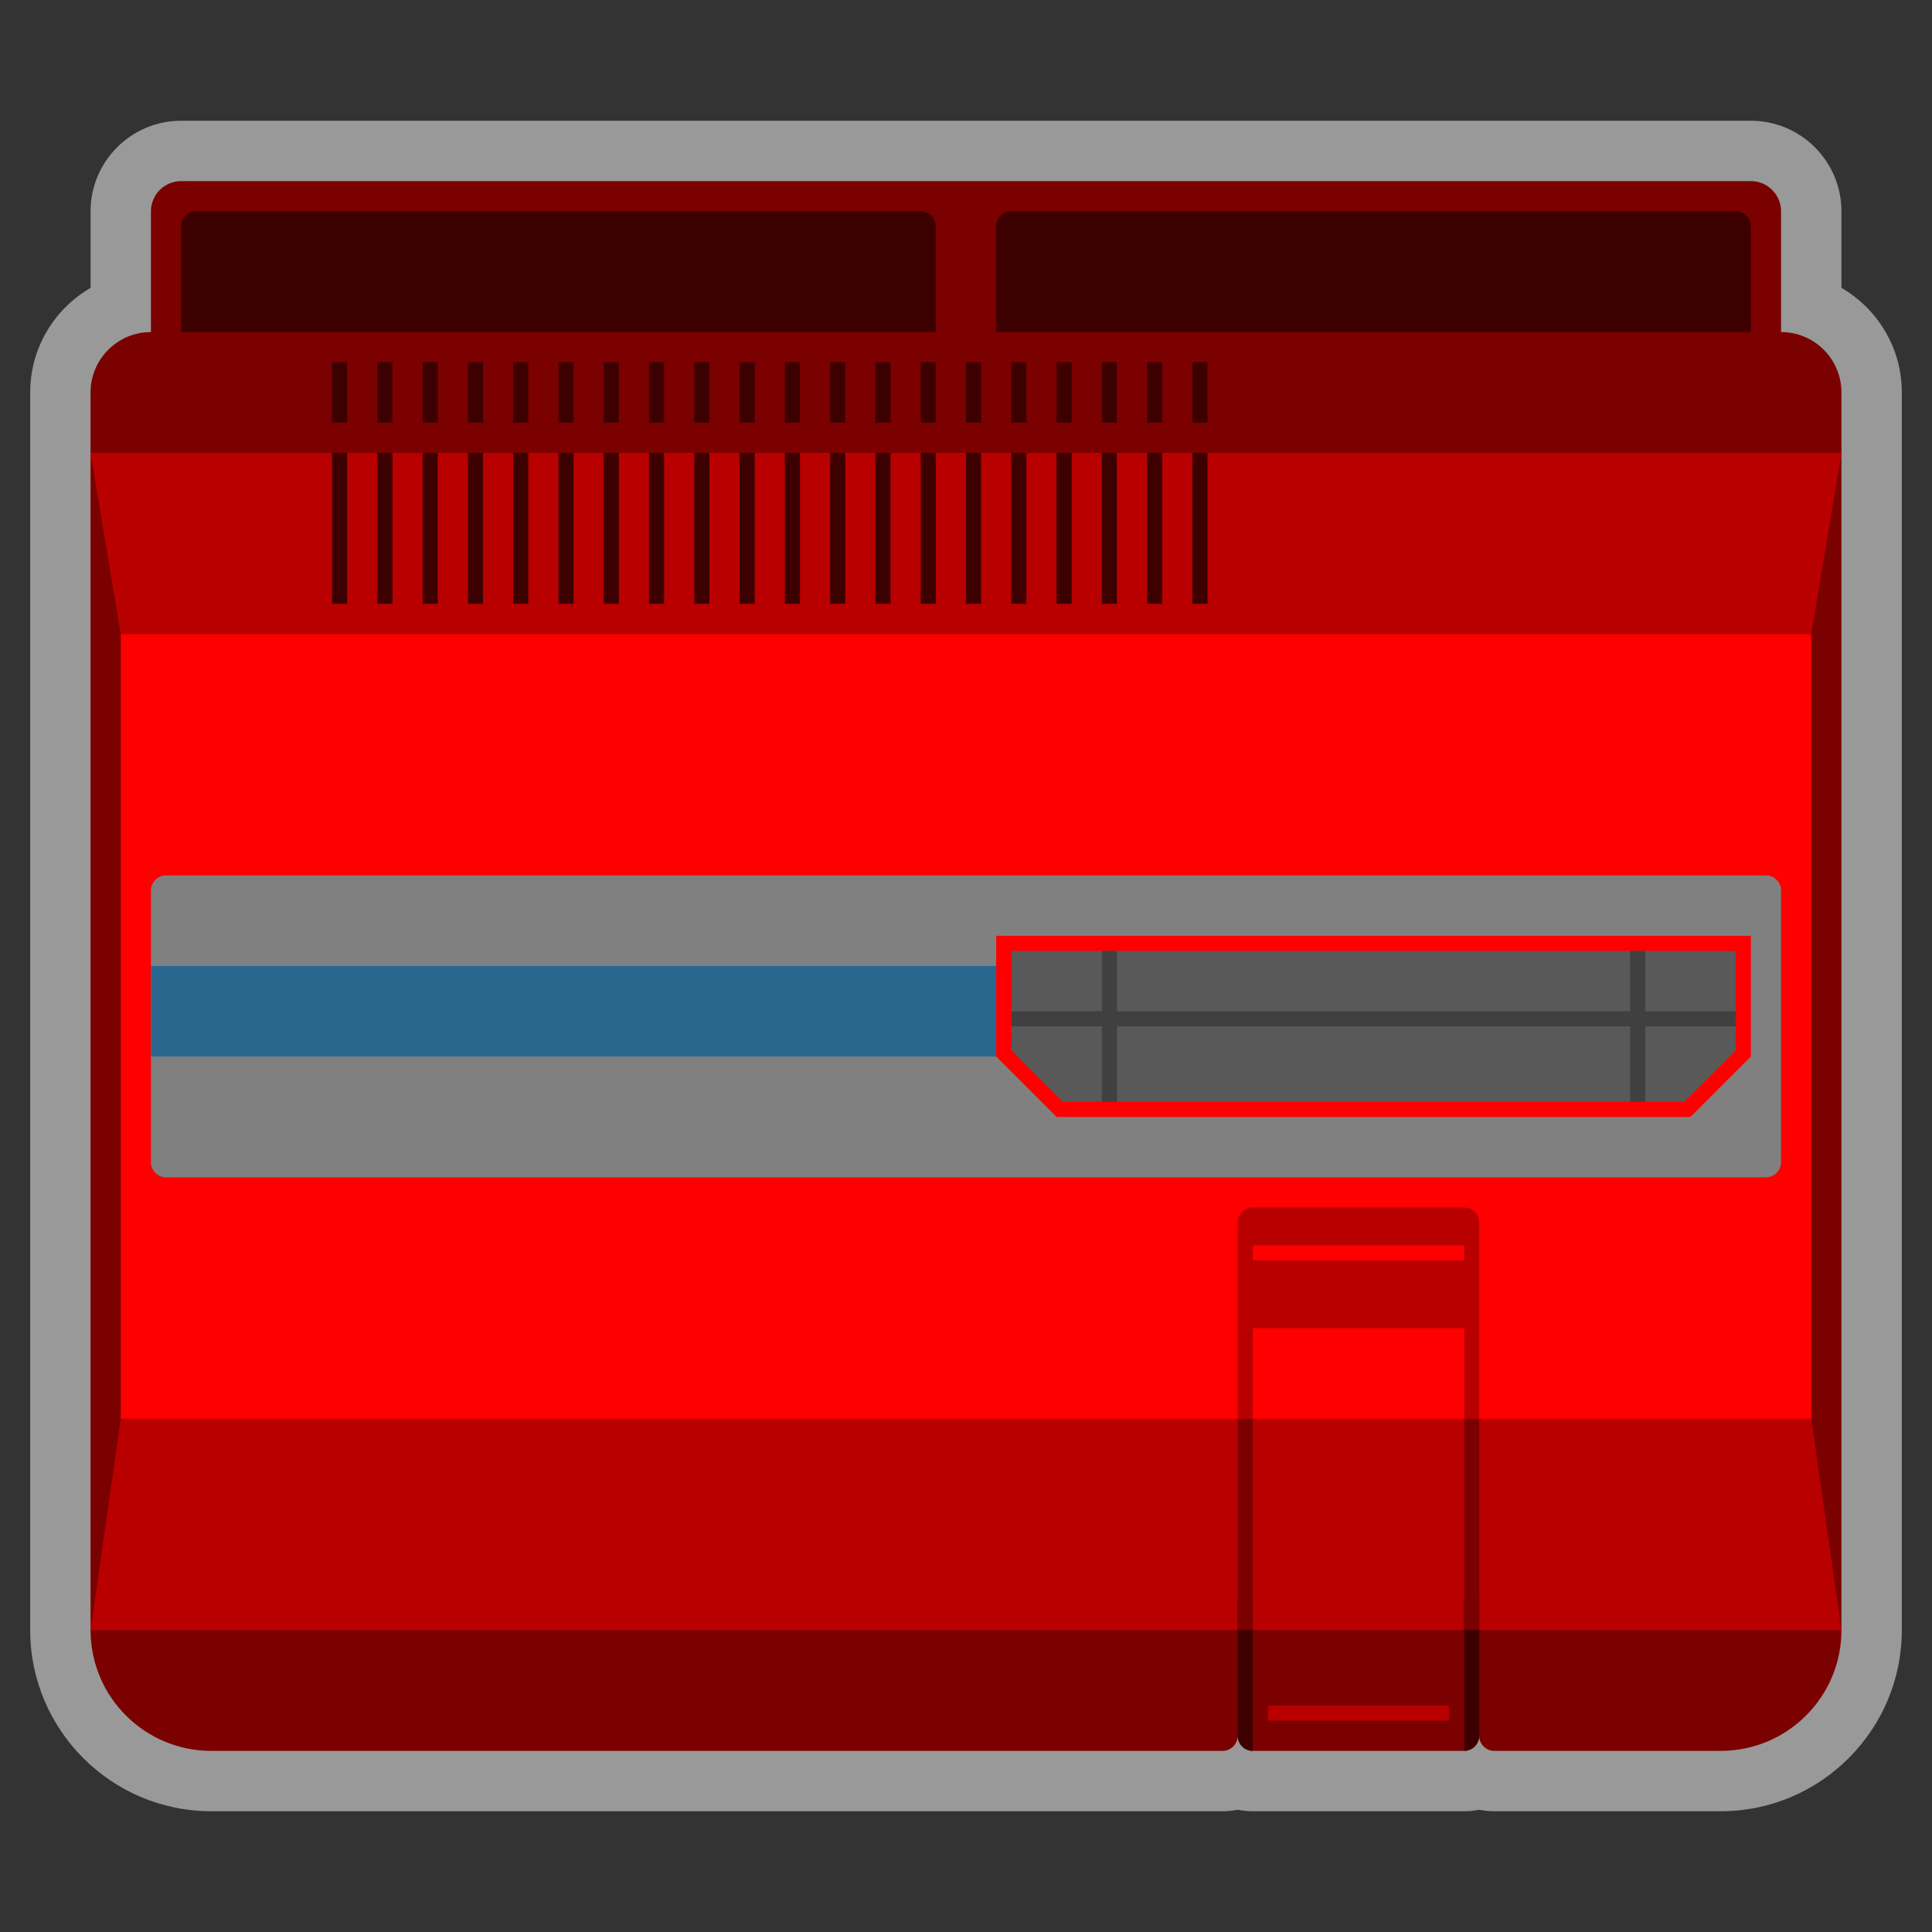 <?xml version="1.0" encoding="UTF-8" standalone="no"?>
<svg
   xmlns:dc="http://purl.org/dc/elements/1.1/"
   xmlns:cc="http://creativecommons.org/ns#"
   xmlns:rdf="http://www.w3.org/1999/02/22-rdf-syntax-ns#"
   xmlns:svg="http://www.w3.org/2000/svg"
   xmlns="http://www.w3.org/2000/svg"
   viewBox="0 0 320 320"
   height="320"
   width="320"
   xml:space="preserve"
   version="1.1"
   id="svg2"><rect x="0" y="0" width="320" height="320" fill="#333333" stroke="none"/><defs
     id="defs6"><clipPath
       id="clipPath16"
       clipPathUnits="userSpaceOnUse"><path
         id="path18"
         d="M 0,256 256,256 256,0 0,0 0,256 Z" /></clipPath><clipPath
       id="clipPath24"
       clipPathUnits="userSpaceOnUse"><path
         id="path26"
         d="M 4,240 252,240 252,16 4,16 4,240 Z" /></clipPath></defs><g
     transform="matrix(1.25,0,0,-1.25,0,320)"
     id="g10"><g
       id="g12"><g
         clip-path="url(#clipPath16)"
         id="g14"><g
           id="g20"><g
             id="g22" /><g
             id="g28"><g
               style="opacity:0.5"
               id="g30"
               clip-path="url(#clipPath24)"><g
                 id="g32"
                 transform="translate(232,240)"><path
                   id="path34"
                   style="fill:#ffffff;fill-opacity:1;fill-rule:nonzero;stroke:none"
                   d="m 0,0 -208,0 c -6.617,0 -12,-5.383 -12,-12 l 0,-10.147 c -4.779,-2.77 -8,-7.943 -8,-13.853 l 0,-164 c 0,-13.233 10.766,-24 24,-24 l 134,0 c 0.685,0 1.354,0.069 2,0.201 0.646,-0.132 1.315,-0.201 2,-0.201 l 28,0 c 0.685,0 1.354,0.069 2,0.201 0.646,-0.132 1.315,-0.201 2,-0.201 l 30,0 c 13.233,0 24,10.767 24,24 l 0,164 c 0,5.91 -3.221,11.083 -8,13.853 L 12,-12 C 12,-5.383 6.617,0 0,0" /></g></g></g></g><g
           transform="translate(236,212)"
           id="g36"><path
             id="path38"
             style="fill:#7b0000;fill-opacity:1;fill-rule:nonzero;stroke:none"
             d="m 0,0 0,16 c 0,2.209 -1.791,4 -4,4 l -208,0 c -2.209,0 -4,-1.791 -4,-4 l 0,-16 c -4.418,0 -8,-3.582 -8,-8 l 0,-164 c 0,-8.837 7.164,-16 16,-16 l 134,0 c 1.104,0 2,0.896 2,2 0,-1.104 0.896,-2 2,-2 l 28,0 c 1.104,0 2,0.896 2,2 0,-1.104 0.896,-2 2,-2 l 30,0 c 8.837,0 16,7.163 16,16 L 8,-8 C 8,-3.582 4.418,0 0,0" /></g><path
           id="path40"
           style="fill:#ff0000;fill-opacity:1;fill-rule:nonzero;stroke:none"
           d="m 240,68 -224,0 0,104 224,0 0,-104 z" /><g
           transform="translate(234,100)"
           id="g42"><path
             id="path44"
             style="fill:#808080;fill-opacity:1;fill-rule:nonzero;stroke:none"
             d="m 0,0 -212,0 c -1.104,0 -2,0.896 -2,2 l 0,36 c 0,1.104 0.896,2 2,2 L 0,40 c 1.104,0 2,-0.896 2,-2 L 2,2 C 2,0.896 1.104,0 0,0" /></g><path
           id="path46"
           style="fill:#29678f;fill-opacity:1;fill-rule:nonzero;stroke:none"
           d="m 132,116 -112,0 0,12 112,0 0,-12 z" /><g
           transform="translate(244,196)"
           id="g48"><path
             id="path50"
             style="fill:#b80000;fill-opacity:1;fill-rule:nonzero;stroke:none"
             d="m 0,0 -232,0 4,-24 224,0 4,24 z" /></g><g
           transform="translate(244,40)"
           id="g52"><path
             id="path54"
             style="fill:#b80000;fill-opacity:1;fill-rule:nonzero;stroke:none"
             d="m 0,0 -232,0 4,28 224,0 4,-28 z" /></g><g
           transform="translate(232,132)"
           id="g56"><path
             id="path58"
             style="fill:#ff0000;fill-opacity:1;fill-rule:nonzero;stroke:none"
             d="m 0,0 -100,0 0,-16 8,-8 84,0 8,8 0,16 z" /></g><g
           transform="translate(230,130)"
           id="g60"><path
             id="path62"
             style="fill:#595959;fill-opacity:1;fill-rule:nonzero;stroke:none"
             d="M 0,0 0,-13.172 -6.828,-20 -89.172,-20 -96,-13.172 -96,0 0,0 Z" /></g><path
           id="path64"
           style="fill:#404040;fill-opacity:1;fill-rule:nonzero;stroke:none"
           d="m 148,110 -2,0 0,20 2,0 0,-20 z" /><path
           id="path66"
           style="fill:#404040;fill-opacity:1;fill-rule:nonzero;stroke:none"
           d="m 218,110 -2,0 0,20 2,0 0,-20 z" /><path
           id="path68"
           style="fill:#404040;fill-opacity:1;fill-rule:nonzero;stroke:none"
           d="m 230,120 -96,0 0,2 96,0 0,-2 z" /><g
           transform="translate(124,212)"
           id="g70"><path
             id="path72"
             style="fill:#3d0000;fill-opacity:1;fill-rule:nonzero;stroke:none"
             d="m 0,0 -100,0 0,14 c 0,1.104 0.896,2 2,2 l 96,0 c 1.104,0 2,-0.896 2,-2 L 0,0 Z" /></g><g
           transform="translate(232,212)"
           id="g74"><path
             id="path76"
             style="fill:#3d0000;fill-opacity:1;fill-rule:nonzero;stroke:none"
             d="m 0,0 -100,0 0,14 c 0,1.104 0.896,2 2,2 l 96,0 c 1.104,0 2,-0.896 2,-2 L 0,0 Z" /></g><g
           transform="translate(196,80)"
           id="g78"><path
             id="path80"
             style="fill:#b80000;fill-opacity:1;fill-rule:nonzero;stroke:none"
             d="m 0,0 -32,0 0,14 c 0,1.104 0.896,2 2,2 l 28,0 c 1.104,0 2,-0.896 2,-2 L 0,0 Z" /></g><path
           id="path82"
           style="fill:#ff0000;fill-opacity:1;fill-rule:nonzero;stroke:none"
           d="m 194,89 -28,0 0,2 28,0 0,-2 z" /><path
           id="path84"
           style="fill:#b80000;fill-opacity:1;fill-rule:nonzero;stroke:none"
           d="m 192,28 -24,0 0,2 24,0 0,-2 z" /><path
           id="path86"
           style="fill:#b80000;fill-opacity:1;fill-rule:nonzero;stroke:none"
           d="m 166,68 -2,0 0,12 2,0 0,-12 z" /><path
           id="path88"
           style="fill:#b80000;fill-opacity:1;fill-rule:nonzero;stroke:none"
           d="m 196,68 -2,0 0,12 2,0 0,-12 z" /><g
           transform="translate(166,24)"
           id="g90"><path
             id="path92"
             style="fill:#3d0000;fill-opacity:1;fill-rule:nonzero;stroke:none"
             d="M 0,0 0,0 C -1.104,0 -2,0.896 -2,2 L -2,20 0,20 0,0 Z" /></g><g
           transform="translate(194,24)"
           id="g94"><path
             id="path96"
             style="fill:#3d0000;fill-opacity:1;fill-rule:nonzero;stroke:none"
             d="M 0,0 0,0 0,20 2,20 2,2 C 2,0.896 1.104,0 0,0" /></g><path
           id="path98"
           style="fill:#7b0000;fill-opacity:1;fill-rule:nonzero;stroke:none"
           d="m 166,40 -2,0 0,28 2,0 0,-28 z" /><path
           id="path100"
           style="fill:#7b0000;fill-opacity:1;fill-rule:nonzero;stroke:none"
           d="m 196,40 -2,0 0,28 2,0 0,-28 z" /><path
           id="path102"
           style="fill:#3d0000;fill-opacity:1;fill-rule:nonzero;stroke:none"
           d="m 46,200 -2,0 0,8 2,0 0,-8 z" /><path
           id="path104"
           style="fill:#3d0000;fill-opacity:1;fill-rule:nonzero;stroke:none"
           d="m 52,200 -2,0 0,8 2,0 0,-8 z" /><path
           id="path106"
           style="fill:#3d0000;fill-opacity:1;fill-rule:nonzero;stroke:none"
           d="m 58,200 -2,0 0,8 2,0 0,-8 z" /><path
           id="path108"
           style="fill:#3d0000;fill-opacity:1;fill-rule:nonzero;stroke:none"
           d="m 64,200 -2,0 0,8 2,0 0,-8 z" /><path
           id="path110"
           style="fill:#3d0000;fill-opacity:1;fill-rule:nonzero;stroke:none"
           d="m 70,200 -2,0 0,8 2,0 0,-8 z" /><path
           id="path112"
           style="fill:#3d0000;fill-opacity:1;fill-rule:nonzero;stroke:none"
           d="m 76,200 -2,0 0,8 2,0 0,-8 z" /><path
           id="path114"
           style="fill:#3d0000;fill-opacity:1;fill-rule:nonzero;stroke:none"
           d="m 82,200 -2,0 0,8 2,0 0,-8 z" /><path
           id="path116"
           style="fill:#3d0000;fill-opacity:1;fill-rule:nonzero;stroke:none"
           d="m 88,200 -2,0 0,8 2,0 0,-8 z" /><path
           id="path118"
           style="fill:#3d0000;fill-opacity:1;fill-rule:nonzero;stroke:none"
           d="m 94,200 -2,0 0,8 2,0 0,-8 z" /><path
           id="path120"
           style="fill:#3d0000;fill-opacity:1;fill-rule:nonzero;stroke:none"
           d="m 100,200 -2,0 0,8 2,0 0,-8 z" /><path
           id="path122"
           style="fill:#3d0000;fill-opacity:1;fill-rule:nonzero;stroke:none"
           d="m 106,200 -2,0 0,8 2,0 0,-8 z" /><path
           id="path124"
           style="fill:#3d0000;fill-opacity:1;fill-rule:nonzero;stroke:none"
           d="m 112,200 -2,0 0,8 2,0 0,-8 z" /><path
           id="path126"
           style="fill:#3d0000;fill-opacity:1;fill-rule:nonzero;stroke:none"
           d="m 118,200 -2,0 0,8 2,0 0,-8 z" /><path
           id="path128"
           style="fill:#3d0000;fill-opacity:1;fill-rule:nonzero;stroke:none"
           d="m 124,200 -2,0 0,8 2,0 0,-8 z" /><path
           id="path130"
           style="fill:#3d0000;fill-opacity:1;fill-rule:nonzero;stroke:none"
           d="m 130,200 -2,0 0,8 2,0 0,-8 z" /><path
           id="path132"
           style="fill:#3d0000;fill-opacity:1;fill-rule:nonzero;stroke:none"
           d="m 136,200 -2,0 0,8 2,0 0,-8 z" /><path
           id="path134"
           style="fill:#3d0000;fill-opacity:1;fill-rule:nonzero;stroke:none"
           d="m 142,200 -2,0 0,8 2,0 0,-8 z" /><path
           id="path136"
           style="fill:#3d0000;fill-opacity:1;fill-rule:nonzero;stroke:none"
           d="m 148,200 -2,0 0,8 2,0 0,-8 z" /><path
           id="path138"
           style="fill:#3d0000;fill-opacity:1;fill-rule:nonzero;stroke:none"
           d="m 154,200 -2,0 0,8 2,0 0,-8 z" /><path
           id="path140"
           style="fill:#3d0000;fill-opacity:1;fill-rule:nonzero;stroke:none"
           d="m 160,200 -2,0 0,8 2,0 0,-8 z" /><path
           id="path142"
           style="fill:#3d0000;fill-opacity:1;fill-rule:nonzero;stroke:none"
           d="m 46,176 -2,0 0,20 2,0 0,-20 z" /><path
           id="path144"
           style="fill:#3d0000;fill-opacity:1;fill-rule:nonzero;stroke:none"
           d="m 52,176 -2,0 0,20 2,0 0,-20 z" /><path
           id="path146"
           style="fill:#3d0000;fill-opacity:1;fill-rule:nonzero;stroke:none"
           d="m 58,176 -2,0 0,20 2,0 0,-20 z" /><path
           id="path148"
           style="fill:#3d0000;fill-opacity:1;fill-rule:nonzero;stroke:none"
           d="m 64,176 -2,0 0,20 2,0 0,-20 z" /><path
           id="path150"
           style="fill:#3d0000;fill-opacity:1;fill-rule:nonzero;stroke:none"
           d="m 70,176 -2,0 0,20 2,0 0,-20 z" /><path
           id="path152"
           style="fill:#3d0000;fill-opacity:1;fill-rule:nonzero;stroke:none"
           d="m 76,176 -2,0 0,20 2,0 0,-20 z" /><path
           id="path154"
           style="fill:#3d0000;fill-opacity:1;fill-rule:nonzero;stroke:none"
           d="m 82,176 -2,0 0,20 2,0 0,-20 z" /><path
           id="path156"
           style="fill:#3d0000;fill-opacity:1;fill-rule:nonzero;stroke:none"
           d="m 88,176 -2,0 0,20 2,0 0,-20 z" /><path
           id="path158"
           style="fill:#3d0000;fill-opacity:1;fill-rule:nonzero;stroke:none"
           d="m 94,176 -2,0 0,20 2,0 0,-20 z" /><path
           id="path160"
           style="fill:#3d0000;fill-opacity:1;fill-rule:nonzero;stroke:none"
           d="m 100,176 -2,0 0,20 2,0 0,-20 z" /><path
           id="path162"
           style="fill:#3d0000;fill-opacity:1;fill-rule:nonzero;stroke:none"
           d="m 106,176 -2,0 0,20 2,0 0,-20 z" /><path
           id="path164"
           style="fill:#3d0000;fill-opacity:1;fill-rule:nonzero;stroke:none"
           d="m 112,176 -2,0 0,20 2,0 0,-20 z" /><path
           id="path166"
           style="fill:#3d0000;fill-opacity:1;fill-rule:nonzero;stroke:none"
           d="m 118,176 -2,0 0,20 2,0 0,-20 z" /><path
           id="path168"
           style="fill:#3d0000;fill-opacity:1;fill-rule:nonzero;stroke:none"
           d="m 124,176 -2,0 0,20 2,0 0,-20 z" /><path
           id="path170"
           style="fill:#3d0000;fill-opacity:1;fill-rule:nonzero;stroke:none"
           d="m 130,176 -2,0 0,20 2,0 0,-20 z" /><path
           id="path172"
           style="fill:#3d0000;fill-opacity:1;fill-rule:nonzero;stroke:none"
           d="m 136,176 -2,0 0,20 2,0 0,-20 z" /><path
           id="path174"
           style="fill:#3d0000;fill-opacity:1;fill-rule:nonzero;stroke:none"
           d="m 142,176 -2,0 0,20 2,0 0,-20 z" /><path
           id="path176"
           style="fill:#3d0000;fill-opacity:1;fill-rule:nonzero;stroke:none"
           d="m 148,176 -2,0 0,20 2,0 0,-20 z" /><path
           id="path178"
           style="fill:#3d0000;fill-opacity:1;fill-rule:nonzero;stroke:none"
           d="m 154,176 -2,0 0,20 2,0 0,-20 z" /><path
           id="path180"
           style="fill:#3d0000;fill-opacity:1;fill-rule:nonzero;stroke:none"
           d="m 160,176 -2,0 0,20 2,0 0,-20 z" /></g></g></g></svg>